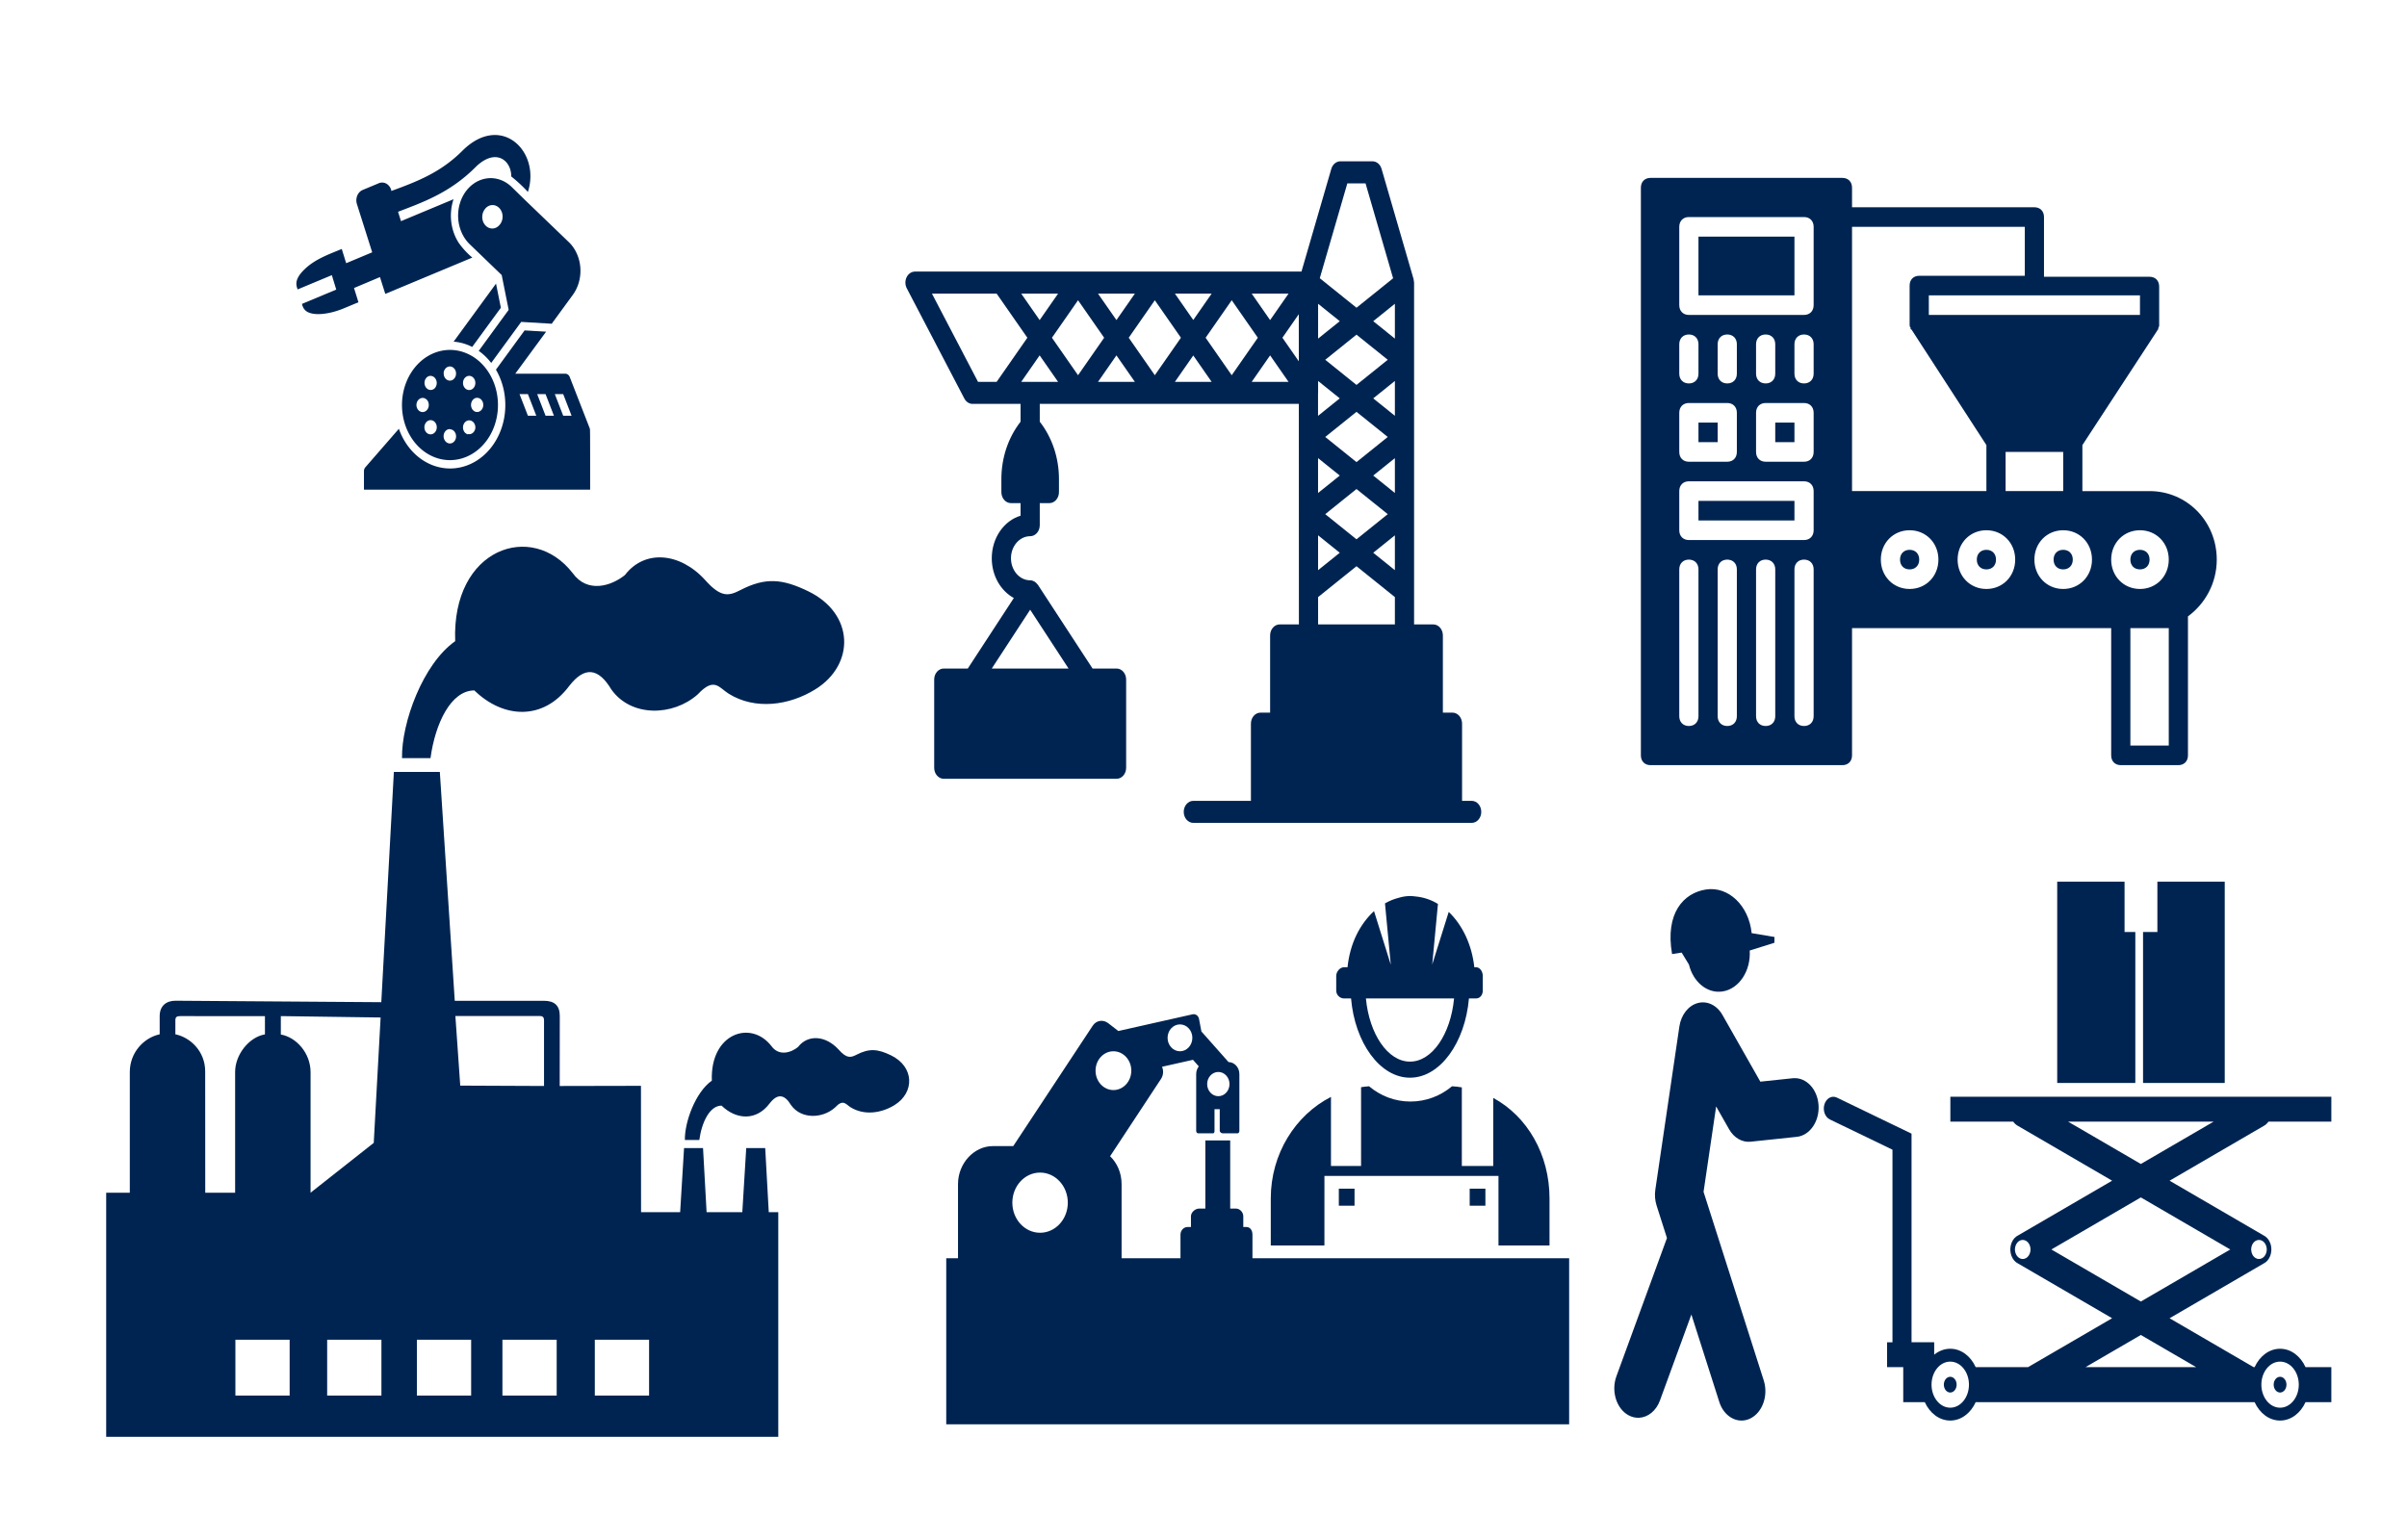 <?xml version="1.0" encoding="UTF-8" standalone="no"?>
<!-- Created with Inkscape (http://www.inkscape.org/) -->

<svg
   xmlns:dc="http://purl.org/dc/elements/1.1/"
   xmlns:cc="http://creativecommons.org/ns#"
   xmlns:rdf="http://www.w3.org/1999/02/22-rdf-syntax-ns#"
   xmlns:svg="http://www.w3.org/2000/svg"
   xmlns="http://www.w3.org/2000/svg"
   xmlns:sodipodi="http://sodipodi.sourceforge.net/DTD/sodipodi-0.dtd"
   xmlns:inkscape="http://www.inkscape.org/namespaces/inkscape"
   width="400px"
   height="256px"
   viewBox="0 0 400 256"
   version="1.1"
   id="SVGRoot"
   inkscape:export-filename="/home/dpk/set-gro.png"
   inkscape:export-xdpi="96"
   inkscape:export-ydpi="96"
   inkscape:version="0.92.1 15371"
   sodipodi:docname="sample.svg">
  <sodipodi:namedview
     id="base"
     pagecolor="#ffffff"
     bordercolor="#666666"
     borderopacity="1.0"
     inkscape:pageopacity="0.0"
     inkscape:pageshadow="2"
     inkscape:zoom="2.0898438"
     inkscape:cx="200"
     inkscape:cy="128"
     inkscape:document-units="px"
     inkscape:current-layer="layer1"
     showgrid="false"
     inkscape:window-width="1366"
     inkscape:window-height="709"
     inkscape:window-x="0"
     inkscape:window-y="35"
     inkscape:window-maximized="1" />
  <defs
     id="defs69717">
    <style
       id="style1776"
       type="text/css">
   
    .fil1 {fill:none}
    .fil0 {fill:#002451;fill-rule:nonzero}
   
  </style>
    <style
       id="style1720">

      .cls-3 {
        fill: #000000;
      }
    </style>
    <style
       id="style1736">

      .cls-3 {
        fill: #000000;
      }
    </style>
    <style
       id="style1752">

      .cls-3 {
        fill: #000000;
      }
    </style>
    <style
       id="style1768">

      .cls-3 {
        fill: #53ecf4;
      }

      .cls-4 {
        fill: #000000;
      }
    </style>
    <style
       id="style2481">.cls-1{opacity:0.2;}</style>
  </defs>
  <g
     id="layer1"
     inkscape:groupmode="layer"
     inkscape:label="Layer 1">
    <g
       style="clip-rule:evenodd;fill:#002451;fill-rule:evenodd;image-rendering:optimizeQuality;shape-rendering:geometricPrecision;text-rendering:geometricPrecision"
       id="g1811"
       transform="translate(-3225.5,-3283.5)">
      <g
         id="g1792">
        <path
           id="path1780"
           d="m 1158,2477 h 97 c 84,0 160,34 215,90 55,55 90,131 90,215 v 2997 80 h -80 -547 -80 v -80 -2997 c 0,-84 34,-160 90,-215 55,-55 131,-90 215,-90 z"
           class="fil0"
           inkscape:connector-curvature="0"
           style="fill:#002451;fill-rule:nonzero" />
        <path
           id="path1782"
           d="m 5572,3512 h 97 c 84,0 160,34 215,90 55,55 90,131 90,215 v 1962 80 h -80 -547 -80 v -80 -1962 c 0,-84 34,-160 90,-215 55,-55 131,-90 215,-90 z"
           class="fil0"
           inkscape:connector-curvature="0"
           style="fill:#002451;fill-rule:nonzero" />
        <polygon
           id="polygon1784"
           points="1480,3980 5347,3980 5347,4742 5347,4902 1480,4902 1480,4742 "
           class="fil0"
           style="fill:#002451;fill-rule:nonzero" />
        <polygon
           id="polygon1786"
           points="1480,5273 1480,5113 5347,5113 5347,5273 "
           class="fil0"
           style="fill:#002451;fill-rule:nonzero" />
        <path
           id="path1788"
           d="m 1898,3536 h 669 c 83,0 159,34 213,89 55,55 89,130 89,213 0,21 -2,42 -6,62 H 1603 c -4,-20 -6,-41 -6,-62 0,-83 34,-159 89,-213 55,-55 130,-89 213,-89 z"
           class="fil0"
           inkscape:connector-curvature="0"
           style="fill:#002451;fill-rule:nonzero" />
        <polygon
           id="polygon1790"
           points="2730,1946 2650,1946 2650,1866 2650,1598 2650,1518 2730,1518 3199,1518 3199,1048 3199,968 3279,968 3547,968 3627,968 3627,1048 3627,1518 4097,1518 4177,1518 4177,1598 4177,1866 4177,1946 4097,1946 3627,1946 3627,2416 3627,2496 3547,2496 3279,2496 3199,2496 3199,2416 3199,1946 "
           class="fil0"
           style="fill:#002451;fill-rule:nonzero" />
      </g>
      <rect
         id="rect1794"
         height="6827"
         width="6827"
         class="fil1"
         x="0"
         y="0"
         style="fill:none" />
    </g>
    <g
       style="fill:#002451"
       id="g2235"
       transform="matrix(1.324,0,0,1.631,261.647,138.413)">
      <path
         id="path2206"
         d="m 27.51,25.025 c -0.039,0.001 -0.078,0.004 -0.117,0.007 l -4.062,0.348 -4.757,-6.801 c -0.693,-0.992 -1.916,-1.469 -3.097,-1.211 -1.183,0.259 -2.093,1.203 -2.309,2.394 l -3.016,16.62 c -0.1,0.548 -0.044,1.113 0.16,1.632 l 1.298,3.302 -6.345,14.093 c -0.68,1.51 -0.006,3.285 1.503,3.965 0.444,0.2 0.913,0.283 1.369,0.261 1.092,-0.051 2.116,-0.699 2.595,-1.764 l 3.943,-8.759 3.502,8.908 c 0.482,1.227 1.683,1.957 2.93,1.898 0.319,-0.015 0.643,-0.082 0.956,-0.205 1.542,-0.606 2.299,-2.346 1.693,-3.887 l -7.553,-19.214 1.58,-8.704 1.625,2.323 c 0.613,0.876 1.647,1.361 2.713,1.269 l 5.784,-0.496 c 1.649,-0.141 2.873,-1.593 2.731,-3.242 -0.138,-1.609 -1.525,-2.813 -3.126,-2.737 z"
         inkscape:connector-curvature="0" />
      <path
         id="path2208"
         d="m 25.104,10.634 -2.863,-0.39 C 21.886,7.432 19.319,5.44 16.508,5.795 13.696,6.15 11.355,8.202 12.252,12.377 l 1.202,-0.152 0.915,1.221 c 0.541,1.79 2.307,2.981 4.224,2.74 2.076,-0.262 3.563,-2.107 3.404,-4.171 l 3.098,-0.789 z"
         inkscape:connector-curvature="0" />
      <polygon
         id="polygon2210"
         points="60.593,25.513 70.396,25.513 70.396,10.127 69.045,10.127 69.045,4.999 60.593,4.999 " />
      <polygon
         id="polygon2212"
         points="71.367,10.127 71.367,25.513 81.619,25.513 81.619,4.999 73.166,4.999 73.166,10.127 " />
      <circle
         id="circle2214"
         r="0.803"
         cy="56.262"
         cx="47.166" />
      <path
         id="path2216"
         d="M 87.107,29.455 H 95 V 26.92 H 47.18 v 2.535 h 7.894 c 0.138,0.164 0.312,0.302 0.518,0.399 l 11.894,5.62 -11.781,5.566 c -0.36,0.137 -0.671,0.406 -0.849,0.782 -0.086,0.182 -0.132,0.372 -0.144,0.561 -0.001,0.008 -0.002,0.016 -0.002,0.022 -0.002,0.024 -10e-4,0.049 -10e-4,0.072 0,0.029 -0.001,0.059 10e-4,0.087 0,0.003 0,0.005 0,0.008 0.011,0.193 0.058,0.388 0.146,0.573 0.178,0.377 0.488,0.646 0.85,0.782 l 11.778,5.566 -10.548,4.983 H 50.36 c -0.626,-1.118 -1.821,-1.874 -3.194,-1.874 -0.744,0 -1.436,0.223 -2.014,0.604 V 51.941 H 42.309 V 30.68 l -9.378,-3.678 c -0.616,-0.241 -1.311,0.062 -1.552,0.678 -0.241,0.616 0.062,1.311 0.678,1.552 l 7.858,3.082 v 19.629 h -0.676 v 2.534 h 2.028 v 3.57 h 2.706 c 0.626,1.118 1.822,1.874 3.194,1.874 1.373,0 2.568,-0.756 3.194,-1.874 h 35.011 c 0.626,1.118 1.822,1.874 3.194,1.874 1.373,0 2.568,-0.756 3.194,-1.874 H 95 v -3.57 h -3.24 c -0.626,-1.118 -1.821,-1.874 -3.194,-1.874 -1.372,0 -2.568,0.756 -3.194,1.874 h -0.127 l -10.548,-4.983 11.78,-5.567 c 0.359,-0.136 0.67,-0.405 0.848,-0.781 0.084,-0.179 0.13,-0.365 0.143,-0.551 10e-4,-0.012 0.002,-0.022 0.003,-0.034 10e-4,-0.021 0,-0.041 0,-0.062 0.003,-0.227 -0.042,-0.458 -0.146,-0.677 -0.179,-0.377 -0.49,-0.647 -0.853,-0.783 L 74.697,35.475 86.59,29.855 c 0.206,-0.099 0.379,-0.237 0.517,-0.4 z M 47.166,58.61 c -1.296,0 -2.348,-1.051 -2.348,-2.348 0,-1.297 1.051,-2.348 2.348,-2.348 1.297,0 2.349,1.051 2.349,2.348 0,1.297 -1.052,2.348 -2.349,2.348 z m 41.399,-4.695 c 1.297,0 2.348,1.051 2.348,2.348 0,1.297 -1.051,2.348 -2.348,2.348 -1.297,0 -2.348,-1.051 -2.348,-2.348 0,-1.297 1.052,-2.348 2.348,-2.348 z M 56.682,43.363 c -0.488,0.23 -1.069,0.021 -1.3,-0.466 -0.057,-0.119 -0.086,-0.245 -0.093,-0.369 0,-0.017 0,-0.033 0,-0.051 0,-0.012 0,-0.024 0,-0.036 0.006,-0.125 0.036,-0.251 0.093,-0.371 0.23,-0.487 0.812,-0.695 1.3,-0.465 0.35,0.165 0.554,0.511 0.559,0.872 -10e-4,0.367 -0.207,0.719 -0.559,0.886 z m 21.35,11.114 H 64.148 l 6.941,-3.279 z m 7.467,-12.872 c 0.487,-0.23 1.069,-0.022 1.3,0.465 0.043,0.091 0.07,0.185 0.084,0.279 0.001,0.005 0.001,0.011 0.001,0.016 0.004,0.023 0.006,0.048 0.007,0.071 10e-4,0.022 10e-4,0.044 10e-4,0.066 0,0.007 0,0.015 -10e-4,0.021 -0.005,0.126 -0.035,0.252 -0.092,0.373 -0.23,0.487 -0.812,0.696 -1.3,0.466 -0.335,-0.158 -0.538,-0.481 -0.558,-0.827 0,-10e-4 0,-10e-4 0,-0.002 -0.001,-0.012 -0.001,-0.023 -0.001,-0.035 -0.003,-0.37 0.203,-0.725 0.559,-0.893 z M 82.317,42.484 71.09,47.79 59.862,42.484 71.09,37.178 Z M 71.09,33.77 61.958,29.455 h 18.265 z"
         inkscape:connector-curvature="0" />
      <circle
         id="circle2218"
         r="0.803"
         cy="56.262"
         cx="88.565" />
    </g>
    <g
       style="fill:#002451"
       id="g2291"
       transform="matrix(1.163,0,0,1.262,150.856,129.761)">
      <g
         id="g2275">
        <path
           id="path2265"
           d="m 62.337,28.697 h 1.003 c 0.537,5.797 4.105,10.438 8.421,10.438 4.317,0 7.884,-4.641 8.423,-10.438 h 1.004 c 0.584,0 0.975,-0.456 0.975,-1.04 v -1.919 c 0,-0.584 -0.391,-1.155 -0.975,-1.155 h -0.233 c -0.354,-2.991 -1.714,-5.571 -3.658,-7.286 l -2.359,6.929 0.819,-7.981 c -0.983,-0.554 -2.066,-0.885 -3.205,-0.984 -0.26,-0.034 -0.522,-0.055 -0.79,-0.055 -0.542,0 -1.069,0.084 -1.581,0.223 -0.693,0.162 -1.362,0.409 -1.992,0.745 l 0.83,8.077 -2.396,-7.058 c -2.011,1.711 -3.425,4.213 -3.787,7.391 h -0.497 c -0.585,0 -1.118,0.571 -1.118,1.155 v 1.919 c -0.002,0.583 0.531,1.039 1.116,1.039 z m 15.722,0 c -0.479,4.675 -3.116,8.321 -6.298,8.321 -3.18,0 -5.817,-3.646 -6.298,-8.321 z"
           inkscape:connector-curvature="0" />
        <rect
           id="rect2267"
           height="2.243"
           width="2.245"
           y="53.754"
           x="61.593" />
        <rect
           id="rect2269"
           height="2.243"
           width="2.245"
           y="53.754"
           x="80.292" />
        <path
           id="path2271"
           d="m 59.537,52.071 h 24.869 v 9.162 h 7.293 v -6.191 c 0,-5.813 -3.18,-10.82 -8.041,-13.242 v 8.963 H 79.17 V 40.411 c -0.373,-0.069 -0.922,-0.12 -1.404,-0.146 -1.627,1.256 -3.684,2.01 -5.941,2.01 -2.257,0 -4.287,-0.754 -5.914,-2.01 -0.398,0.022 -0.764,0.069 -1.139,0.121 v 10.377 h -4.301 v -9.096 c -5.049,2.371 -8.602,7.46 -8.602,13.375 v 6.191 h 7.666 z"
           inkscape:connector-curvature="0" />
        <path
           id="path2273"
           d="M 49.251,62.917 V 59.81 c 0,-0.553 -0.313,-1.008 -0.865,-1.008 h -0.444 v -1.407 c 0,-0.552 -0.503,-1.022 -1.055,-1.022 H 46.072 V 47.396 H 42.52 v 8.977 h -0.879 c -0.552,0 -1.178,0.471 -1.178,1.022 v 1.407 h -0.488 c -0.552,0 -1.008,0.455 -1.008,1.008 v 3.107 h -8.415 v -9.77 c 0,-1.46 -0.631,-2.769 -1.64,-3.668 l 7.277,-10.188 c 0.344,-0.482 0.379,-1.094 0.144,-1.595 l 4.421,-0.917 0.828,0.866 c -0.228,0.274 -0.371,0.626 -0.371,1.011 v 2.332 0.666 4.498 c 0,0.138 0.125,0.31 0.263,0.31 h 2.165 c 0.139,0 0.19,-0.172 0.19,-0.31 v -2.87 h 0.748 v 2.87 c 0,0.138 0.257,0.31 0.395,0.31 h 2.165 c 0.139,0 0.245,-0.172 0.245,-0.31 v -4.498 -0.666 -2.333 c 0,-0.863 -0.69,-1.564 -1.55,-1.58 l -3.875,-4.028 -0.343,-1.659 c -0.087,-0.42 -0.498,-0.689 -0.917,-0.602 l -10.611,2.2 -1.445,-1.032 c -0.712,-0.508 -1.7,-0.388 -2.208,0.323 L 15.071,48.145 h -2.912 c -2.714,0 -4.98,2.29 -4.98,5.003 v 9.77 H 5.497 V 84.795 H 94.504 V 62.917 Z M 44.375,38.38 c 0.881,0 1.596,0.715 1.596,1.595 0,0.883 -0.715,1.596 -1.596,1.596 -0.881,0 -1.596,-0.713 -1.596,-1.596 0,-0.88 0.715,-1.595 1.596,-1.595 z m -5.481,-6.265 c 0.978,0 1.769,0.792 1.769,1.77 0,0.978 -0.792,1.77 -1.769,1.77 -0.978,0 -1.771,-0.792 -1.771,-1.77 0,-0.978 0.793,-1.77 1.771,-1.77 z M 18.904,59.56 c -2.188,0 -3.963,-1.774 -3.963,-3.962 0,-2.189 1.774,-3.964 3.963,-3.964 2.189,0 3.963,1.774 3.963,3.964 0,2.187 -1.774,3.962 -3.963,3.962 z m 7.927,-21.35 c 0,-1.411 1.144,-2.556 2.555,-2.556 1.411,0 2.555,1.145 2.555,2.556 0,1.411 -1.144,2.555 -2.555,2.555 -1.411,0 -2.555,-1.144 -2.555,-2.555 z"
           inkscape:connector-curvature="0" />
      </g>
    </g>
    <g
       style="fill:#002451"
       id="g2440"
       transform="matrix(1.595,0,0,1.627,272.685,29.573)">
      <g
         id="g2418">
        <g
           id="g2416"
           transform="translate(-118,-589)">
          <g
             id="g2414"
             transform="translate(118,589)">
            <polygon
               id="polygon2396"
               points="6,25 6,27 8,27 8,25 " />
            <polygon
               id="polygon2398"
               points="6,33 6,35 16,35 16,33 " />
            <polygon
               id="polygon2400"
               points="14,25 14,27 16,27 16,25 " />
            <polygon
               id="polygon2402"
               points="6,6 6,12 16,12 16,6 " />
            <path
               id="path2404"
               d="m 28,38 c -0.6,0 -1,0.4 -1,1 0,0.6 0.4,1 1,1 0.6,0 1,-0.4 1,-1 0,-0.6 -0.4,-1 -1,-1"
               inkscape:connector-curvature="0" />
            <path
               id="path2406"
               d="m 36,38 c -0.6,0 -1,0.4 -1,1 0,0.6 0.4,1 1,1 0.6,0 1,-0.4 1,-1 0,-0.6 -0.4,-1 -1,-1"
               inkscape:connector-curvature="0" />
            <path
               id="path2408"
               d="m 44,38 c -0.6,0 -1,0.4 -1,1 0,0.6 0.4,1 1,1 0.6,0 1,-0.4 1,-1 0,-0.6 -0.4,-1 -1,-1"
               inkscape:connector-curvature="0" />
            <path
               id="path2410"
               d="m 52,40 c 0.6,0 1,-0.4 1,-1 0,-0.6 -0.4,-1 -1,-1 -0.6,0 -1,0.4 -1,1 0,0.6 0.4,1 1,1"
               inkscape:connector-curvature="0" />
            <path
               id="path2412"
               d="m 60,39 c 0,-3.9 -3.1,-7 -7,-7 h -7 v -4.7 l 7.8,-11.7 c 0,0 0,-0.1 0.1,-0.1 0,0 0,-0.1 0,-0.1 0,-0.1 0.1,-0.2 0.1,-0.3 0,0 0,0 0,0 v -4 c 0,-0.6 -0.4,-1 -1,-1 H 42 V 4 C 42,3.4 41.6,3 41,3 H 22 V 1 C 22,0.4 21.6,0 21,0 H 1 C 0.4,0 0,0.4 0,1 v 58 c 0,0.6 0.4,1 1,1 h 20 c 0.6,0 1,-0.4 1,-1 V 46 h 27 v 13 c 0,0.6 0.4,1 1,1 h 6 c 0.6,0 1,-0.4 1,-1 V 45 c 0,-0.1 0,-0.2 0,-0.2 1.8,-1.3 3,-3.4 3,-5.8 z M 4,17 c 0,-0.6 0.4,-1 1,-1 0.6,0 1,0.4 1,1 v 3 C 6,20.6 5.6,21 5,21 4.4,21 4,20.6 4,20 Z m 0,7 c 0,-0.6 0.4,-1 1,-1 h 4 c 0.6,0 1,0.4 1,1 v 4 c 0,0.6 -0.4,1 -1,1 H 5 C 4.4,29 4,28.6 4,28 Z m 4,-4 v -3 c 0,-0.6 0.4,-1 1,-1 0.6,0 1,0.4 1,1 v 3 C 10,20.6 9.6,21 9,21 8.4,21 8,20.6 8,20 Z M 6,55 C 6,55.6 5.6,56 5,56 4.4,56 4,55.6 4,55 V 40 c 0,-0.6 0.4,-1 1,-1 0.6,0 1,0.4 1,1 z m 4,0 C 10,55.6 9.6,56 9,56 8.4,56 8,55.6 8,55 V 40 c 0,-0.6 0.4,-1 1,-1 0.6,0 1,0.4 1,1 z m 4,0 c 0,0.6 -0.4,1 -1,1 -0.6,0 -1,-0.4 -1,-1 V 40 c 0,-0.6 0.4,-1 1,-1 0.6,0 1,0.4 1,1 z m 4,0 c 0,0.6 -0.4,1 -1,1 -0.6,0 -1,-0.4 -1,-1 V 40 c 0,-0.6 0.4,-1 1,-1 0.6,0 1,0.4 1,1 z m 0,-19 c 0,0.6 -0.4,1 -1,1 H 5 C 4.4,37 4,36.6 4,36 v -4 c 0,-0.6 0.4,-1 1,-1 h 12 c 0.6,0 1,0.4 1,1 z m 0,-8 c 0,0.6 -0.4,1 -1,1 h -4 c -0.6,0 -1,-0.4 -1,-1 v -4 c 0,-0.6 0.4,-1 1,-1 h 4 c 0.6,0 1,0.4 1,1 z m -6,-8 v -3 c 0,-0.6 0.4,-1 1,-1 0.6,0 1,0.4 1,1 v 3 c 0,0.6 -0.4,1 -1,1 -0.6,0 -1,-0.4 -1,-1 z m 6,0 c 0,0.6 -0.4,1 -1,1 -0.6,0 -1,-0.4 -1,-1 v -3 c 0,-0.6 0.4,-1 1,-1 0.6,0 1,0.4 1,1 z m 0,-7 c 0,0.6 -0.4,1 -1,1 H 5 C 4.4,14 4,13.6 4,13 V 5 C 4,4.4 4.4,4 5,4 h 12 c 0.6,0 1,0.4 1,1 z m 34,-1 v 2 H 30 v -2 z m -8,16 v 4 H 38 V 28 Z M 22,5 h 18 v 5 H 29 c -0.6,0 -1,0.4 -1,1 v 4 c 0,0 0,0 0,0 0,0.1 0,0.2 0.1,0.3 0,0 0,0.1 0,0.1 0,0 0,0.1 0.1,0.1 L 36,27.3 V 32 H 22 Z m 6,37 c -1.7,0 -3,-1.3 -3,-3 0,-1.7 1.3,-3 3,-3 1.7,0 3,1.3 3,3 0,1.7 -1.3,3 -3,3 z m 8,0 c -1.7,0 -3,-1.3 -3,-3 0,-1.7 1.3,-3 3,-3 1.7,0 3,1.3 3,3 0,1.7 -1.3,3 -3,3 z m 8,0 c -1.7,0 -3,-1.3 -3,-3 0,-1.7 1.3,-3 3,-3 1.7,0 3,1.3 3,3 0,1.7 -1.3,3 -3,3 z M 55,58 H 51 V 46 h 2 2 z M 52,42 c -1.7,0 -3,-1.3 -3,-3 0,-1.7 1.3,-3 3,-3 1.7,0 3,1.3 3,3 0,1.7 -1.3,3 -3,3 z"
               inkscape:connector-curvature="0" />
          </g>
        </g>
      </g>
    </g>
    <g
       style="fill:#002451"
       id="g2466"
       transform="matrix(1.595,0,0,1.833,150.46,26.814)">
      <g
         id="g2452"
         style="fill:none;fill-rule:evenodd;stroke:none;stroke-width:1">
        <g
           id="g2450"
           transform="translate(-118,-829)"
           style="fill:#002451">
          <g
             id="g2448"
             transform="translate(118,829)">
            <path
               id="path2446"
               d="m 42.999,39.522 4.001,-2.801 4,2.8 v 2.479 h -8 z M 2.767,12.001 h 6.741 l 3.2,4 -3.2,4 h -1.941 z m 43.279,-10.001 h 1.896 l 2.873,8.609 -3.815,2.671 -3.825,-2.678 z m 4.954,31.921 v 3.159 l -2.256,-1.58 z m -7.256,-1.921 3.256,-2.279 3.257,2.279 -3.257,2.28 z m -0.747,1.918 2.26,1.582 -2.259,1.581 z m -0.005,-12.799 c 10e-4,-0.012 -0.001,-0.024 0,-0.037 v -0.039 c 10e-4,-0.015 0.008,-0.027 0.008,-0.042 v -1.08 l 2.257,1.579 -2.264,1.585 z m -4.992,-3.518 1.92,2.4 h -3.839 z m -8.006,0.008 1.914,2.392 h -3.827 z m -8.006,-0.008 1.92,2.4 h -3.839 z m -8,-3.201 -1.919,-2.399 h 3.839 z m 4,-1.799 2.72,3.4 -2.72,3.399 -2.719,-3.399 z m 4,1.799 -1.919,-2.399 h 3.839 z m 8.006,-0.007 -1.913,-2.392 h 3.827 z m 1.287,1.608 2.719,-3.4 2.72,3.4 -2.72,3.399 z m -2.573,0 -2.72,3.399 -2.719,-3.399 2.719,-3.4 z m 9.292,-1.601 -1.919,-2.399 h 3.839 z m 5,1.68 v -3.159 l 2.257,1.579 z m -2.009,2.059 -1.71,-2.138 1.708,-2.136 z m 9.266,-0.139 -3.257,2.28 -3.256,-2.28 3.256,-2.279 z m 0.743,-1.92 -2.256,-1.58 2.256,-1.579 z m 0,10.841 v 3.159 l -2.256,-1.58 z m 0,-3.841 -2.256,-1.58 2.256,-1.579 z m -7.256,1.92 3.256,-2.279 3.257,2.279 -3.257,2.28 z m -0.75,1.917 2.263,1.583 -2.262,1.583 z m -29.991,-6.916 c 0,0 -0.002,-10e-4 -0.003,-10e-4 l -0.001,10e-4 h -0.93 l 1.919,-2.4 1.92,2.4 z m -4.003,25.999 4,-5.333 4,5.333 z m 50,12 h -1 v -7 c 0,-0.552 -0.447,-1 -1,-1 h -1 v -7 c 0,-0.552 -0.447,-1 -1,-1 h -2 v -30.999 c 0,-0.043 -0.015,-0.084 -0.02,-0.127 -0.006,-0.043 -0.01,-0.084 -0.021,-0.127 -0.005,-0.021 -0.003,-0.042 -0.01,-0.063 l -3.337,-10 c -0.136,-0.408 -0.519,-0.684 -0.949,-0.684 h -3.337 c -0.431,0 -0.813,0.276 -0.949,0.684 l -3.109,9.317 H 1 c -0.36,0 -0.692,0.194 -0.87,0.507 -0.177,0.314 -0.173,0.698 0.013,1.008 l 6,10 c 0.181,0.301 0.506,0.485 0.857,0.485 h 5 v 1.615 c -1.287,1.437 -2,3.268 -2,5.213 v 1.171 c 0,0.553 0.448,1 1,1 h 1 v 1.142 c -1.72,0.448 -3,2 -3,3.858 0,1.595 0.944,2.963 2.297,3.605 l -4.796,6.395 h -2.501 c -0.552,0 -1,0.448 -1,1 v 8 c 0,0.553 0.448,1 1,1 h 18 c 0.553,0 1,-0.447 1,-1 v -8 c 0,-0.552 -0.447,-1 -1,-1 h -2.5 l -5.7,-7.6 c -0.012,-0.015 -0.032,-0.02 -0.044,-0.035 -0.184,-0.218 -0.448,-0.365 -0.756,-0.365 -1.103,0 -2,-0.897 -2,-2 0,-1.103 0.897,-2 2,-2 0.553,0 1,-0.447 1,-1 v -2 h 1 c 0.553,0 1,-0.447 1,-1 v -1.171 c 0,-1.945 -0.712,-3.776 -2,-5.213 v -1.615 h 26.992 l 0.008,19.999 h -2 c -0.552,0 -1,0.448 -1,1 v 7 h -1 c -0.552,0 -1,0.448 -1,1 v 7 h -6 c -0.552,0 -1,0.448 -1,1 0,0.553 0.448,1 1,1 h 7 20 2 c 0.553,0 1,-0.447 1,-1 0,-0.552 -0.447,-1 -1,-1 z"
               inkscape:connector-curvature="0" />
          </g>
        </g>
      </g>
    </g>
    <g
       style="fill:#002451"
       id="g2479"
       transform="matrix(0.878,0,0,0.904,12.514,90.595)">
      <path
         id="path2468"
         d="m 18.94,87.422 v 2.556 c 2.841,0.57 5.643,3.138 5.643,6.82 l 0.013,22.309 h 5.655 V 96.89 c 0,-3.164 2.62,-6.394 5.642,-6.899 v -3.346 l -16.03,-0.013 c -0.688,0 -0.923,0.193 -0.923,0.79 z m 99.171,21.99 c -0.912,0 -1.823,0 -2.734,0 -0.062,-3.294 2.001,-8.795 5.106,-10.914 -0.349,-8.685 7.382,-11.249 11.281,-6.347 1.406,1.899 3.701,1.215 5.021,0.172 1.857,-2.366 5.245,-2.146 7.694,0.467 1.543,1.696 2.308,1.482 3.393,0.94 2.401,-1.199 4.016,-1.057 6.491,0.103 4.468,2.093 4.537,6.843 0.707,9.155 -2.513,1.518 -5.79,1.951 -8.329,0.41 -0.945,-0.573 -1.383,-1.585 -2.971,0.066 -2.369,2.043 -6.398,2.15 -8.302,-0.471 -1.242,-2.011 -2.566,-2.159 -4.033,-0.325 -2.526,3.295 -6.358,3.03 -9.114,0.425 -2.252,10e-4 -3.761,3.091 -4.21,6.319 z M 67.229,39.199 c -1.796,0 -3.592,0 -5.39,0 -0.12,-6.492 3.945,-17.336 10.065,-21.513 -0.686,-17.117 14.552,-22.173 22.238,-12.51 2.772,3.745 7.295,2.396 9.896,0.339 3.66,-4.662 10.337,-4.23 15.166,0.921 3.042,3.343 4.55,2.92 6.687,1.853 4.732,-2.365 7.915,-2.083 12.795,0.202 8.807,4.125 8.942,13.487 1.395,18.045 -4.954,2.992 -11.413,3.846 -16.419,0.808 -1.863,-1.13 -2.725,-3.124 -5.855,0.13 -4.668,4.028 -12.611,4.239 -16.364,-0.927 -2.448,-3.961 -5.057,-4.255 -7.947,-0.641 -4.98,6.494 -12.532,5.973 -17.966,0.84 -4.439,0.001 -7.416,6.091 -8.301,12.453 z m 13.614,106.945 h 10.269 v 10.271 H 80.843 Z m -50.542,0 H 40.57 v 10.271 H 30.301 Z m 17.37,0 h 10.27 v 10.271 h -10.27 z m 16.981,0 h 10.269 v 10.271 H 64.652 Z m 33.678,0 h 10.27 v 10.271 H 98.33 Z M 133.055,164 H 5.845 v -44.894 h 4.471 v -22.19 c 0,-3.566 2.633,-6.304 5.655,-6.938 v -3.346 c 0,-1.868 1.232,-2.828 2.983,-2.828 l 38.962,0.27 2.38,-42.341 h 8.7 l 2.825,42.082 16.895,0.003 c 2.01,0 2.982,0.909 2.982,2.776 l -0.013,12.891 15.378,-0.031 0.019,23.229 h 7.399 l 0.739,-11.781 c 1.198,0 2.396,0 3.593,0 l 0.673,11.781 h 6.762 l 0.741,-11.781 c 1.197,0 2.395,0 3.593,0 l 0.672,11.781 h 1.8 V 164 Z M 72.86,99.416 88.717,99.483 V 87.422 c 0,-0.506 -0.169,-0.804 -0.791,-0.804 L 71.94,86.621 Z M 57.787,86.888 38.901,86.632 v 3.384 c 2.944,0.506 5.628,3.425 5.628,6.938 v 22.152 l 11.958,-9.163 z"
         inkscape:connector-curvature="0"
         style="clip-rule:evenodd;fill-rule:evenodd" />
    </g>
    <g
       style="fill:#002451"
       id="g2515"
       transform="matrix(0.733,0,0,0.842,37.151,9.761)">
      <path
         id="path2487"
         d="m 56.37,56.9 6.5,-7.74 -1.1,-4.76 -9.61,11.46 a 12.42,12.42 0 0 1 4.21,1.04 z"
         inkscape:connector-curvature="0" />
      <path
         id="path2489"
         d="m 35.46,43.11 1.21,3.32 19.73,-7.17 a 16.11,16.11 0 0 1 -3.1,-2.93 9,9 0 0 1 -1.73,-6.06 8.9,8.9 0 0 1 0.57,-2.53 l -11.91,4.33 -0.67,-1.85 c 5.35,-1.8 11.62,-3.65 17.48,-8.74 4.59,-4 8.2,-1.45 8.19,1.77 A 32.3,32.3 0 0 1 69,26.3 c 2.95,-8 -6.1,-15.73 -14.86,-8.12 -4.84,4.2 -10,6 -16.11,7.93 L 38,25.88 a 2.18,2.18 0 0 0 -2.8,-1.3 l -3.66,1.33 a 2.18,2.18 0 0 0 -1.3,2.8 l 3.46,9.51 -5.9,2.15 -1,-2.81 c -3,1.09 -6.07,2 -8.49,4.06 -2.42,2.06 -1.79,3.2 -1.52,3.93 l 7.76,-2.82 1,2.85 -7.76,2.82 a 2.21,2.21 0 0 0 1.26,1.6 c 1.66,0.77 5,0.47 8.39,-0.78 l 3.14,-1.14 -1,-2.81 z"
         inkscape:connector-curvature="0" />
      <path
         id="path2491"
         d="m 65.31,25.31 a 7.38,7.38 0 0 0 -10.92,1.6 7.18,7.18 0 0 0 -0.73,1.43 v 0 a 7.4,7.4 0 0 0 2.15,8.29 l 0.43,0.36 6.82,5.72 1.58,6.87 -6.79,8.1 a 12.49,12.49 0 0 1 2.83,2.38 l 6.8,-8.1 6.92,0.36 4.79,-5.71 a 7.39,7.39 0 0 0 -0.91,-10.4 l -10,-8.37 z m -6.14,4.48 a 2.28,2.28 0 1 1 3.42,3 v 0 a 2.26,2.26 0 0 1 -1.61,0.73 v 0 a 2.28,2.28 0 0 1 -1.81,-3.73 z"
         inkscape:connector-curvature="0" />
      <path
         id="path2493"
         d="M 77.49,62.19 H 66.13 l 7,-8.3 -4.88,-0.25 -6.5,7.75 a 12.52,12.52 0 1 1 -22,11.67 l -7.6,7.6 a 1.09,1.09 0 0 0 -0.32,0.77 v 3.65 h 51.28 c 0,-12.54 0,-11.79 -0.09,-12.1 L 78.48,62.83 A 1.09,1.09 0 0 0 77.49,62.19 Z M 69,70.48 67.1,66.21 H 69 l 1.9,4.27 z m 4,0 -1.9,-4.27 H 73 l 1.9,4.27 z m 4,0 -1.9,-4.27 H 77 l 1.9,4.27 z"
         inkscape:connector-curvature="0" />
      <g
         id="g2497"
         class="cls-1"
         style="opacity:0.2">
        <path
           id="path2495"
           d="m 39.75,73.12 v -0.07 l -0.07,0.07 z"
           inkscape:connector-curvature="0" />
      </g>
      <path
         id="path2499"
         d="m 42.35,74.51 a 10.88,10.88 0 0 0 19.1,-10.14 v 0 A 10.88,10.88 0 1 0 42.35,74.51 Z M 52.49,61.4 a 1.4,1.4 0 1 1 -2.58,0.77 1.56,1.56 0 0 1 0,-0.27 1.38,1.38 0 0 1 0.22,-0.51 1.41,1.41 0 0 1 2.36,0.01 z M 57,69.66 A 1.41,1.41 0 0 1 57.1,67 v 0 A 1.4,1.4 0 1 1 57,69.66 Z M 47.94,65 a 1.4,1.4 0 1 1 -1.5,-2.3 1.41,1.41 0 0 1 1.5,2.3 z m -1.51,2.84 a 1.4,1.4 0 1 1 -2.7,0.54 1.41,1.41 0 0 1 2.7,-0.57 z m -0.83,4.52 a 1.4,1.4 0 1 1 1.62,1.77 1.4,1.4 0 0 1 -1.62,-1.8 z m 5.72,0.8 a 1.4,1.4 0 1 1 -1.16,2.19 1.4,1.4 0 0 1 1.16,-2.23 z m 4.1,1 a 1.39,1.39 0 0 1 -0.73,-0.38 1.4,1.4 0 1 1 2.37,-1.26 1.38,1.38 0 0 1 0,0.53 1.4,1.4 0 0 1 -1.64,1.05 z M 56.68,65 A 1.4,1.4 0 1 1 56.9,63.31 1.41,1.41 0 0 1 56.68,65 Z"
         inkscape:connector-curvature="0" />
    </g>
  </g>
  <style
     id="style1243"
     type="text/css">
	.st0{fill:#002451;}
</style>
  <style
     id="style1301"
     type="text/css">
	.st0{fill:none;stroke:#002451;stroke-linecap:round;stroke-linejoin:round;stroke-miterlimit:10;}
</style>
</svg>
